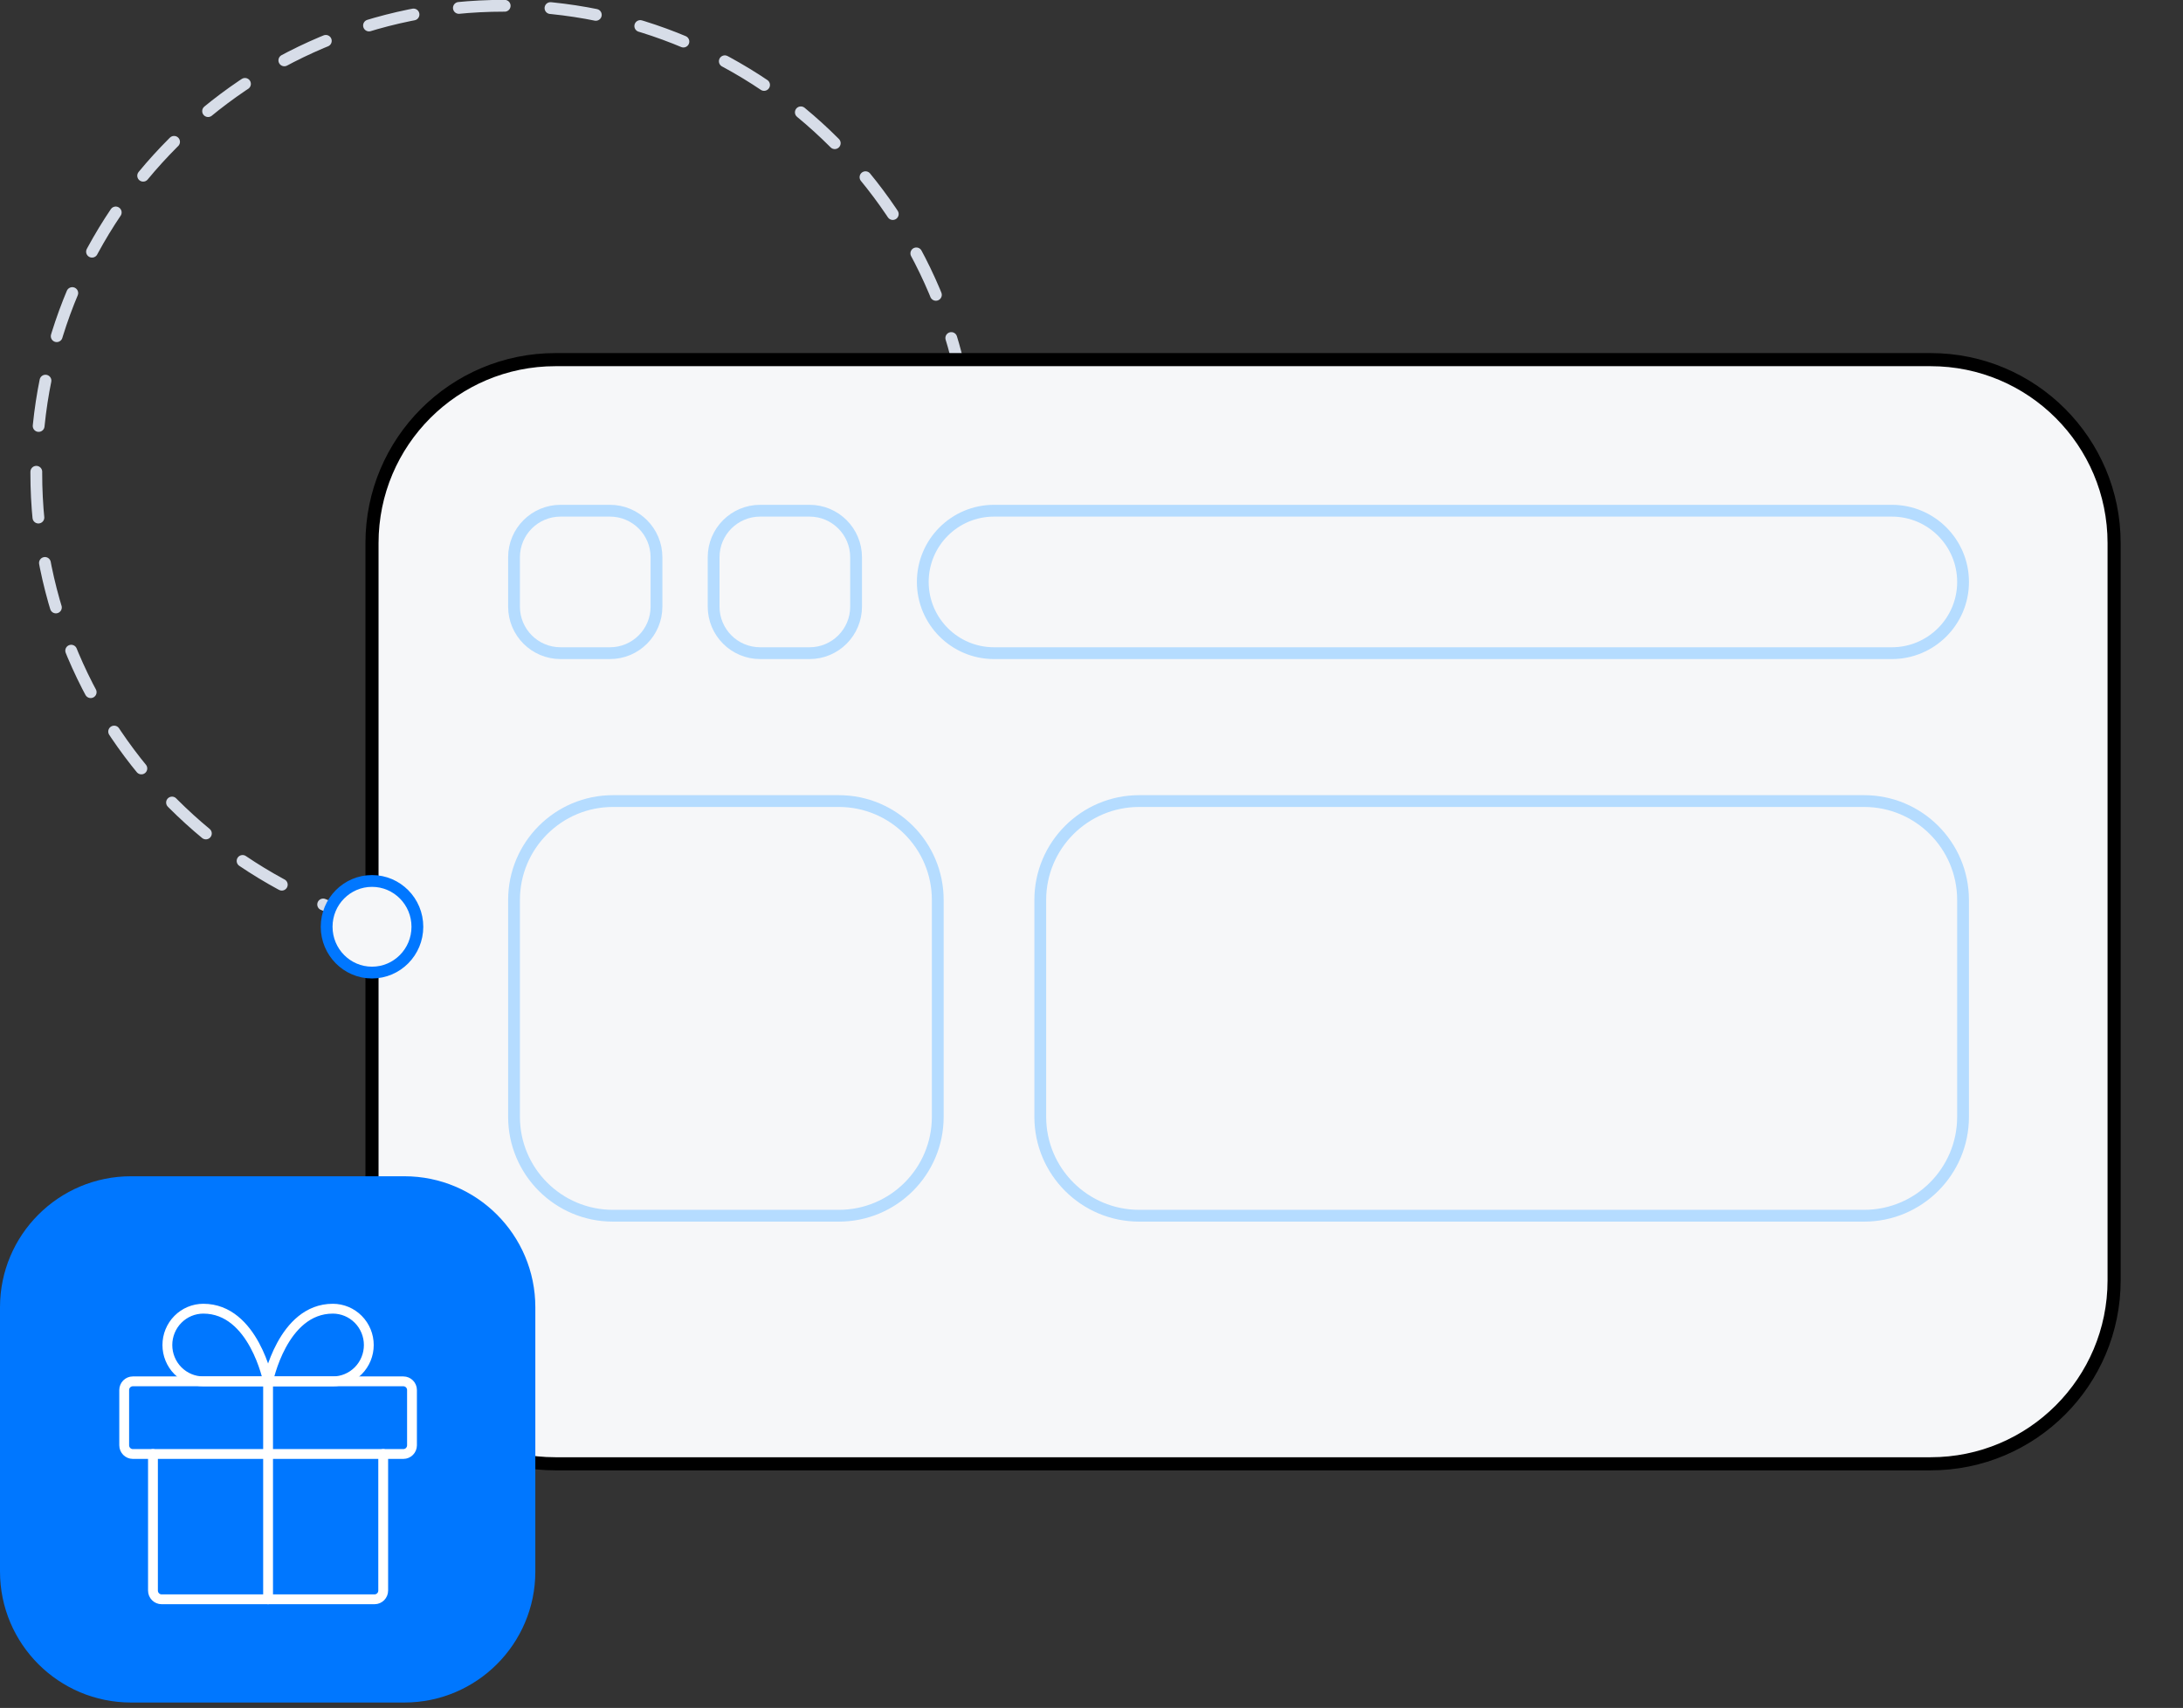 <svg width="386" height="302" viewBox="0 0 386 302" fill="none" xmlns="http://www.w3.org/2000/svg">
<rect x="0" y="0" width="386" height="302" fill="#333333" stroke="none"/>
<g clip-path="url(#clip0_977_80941)">
<g clip-path="url(#clip1_977_80941)">
<g clip-path="url(#clip2_977_80941)">
<path d="M89.07 166.324C134.718 166.324 171.723 129.32 171.723 83.672C171.723 38.024 134.718 1.02 89.07 1.02C43.423 1.02 6.418 38.024 6.418 83.672C6.418 129.32 43.423 166.324 89.07 166.324Z" stroke="#D7DDE8" stroke-width="2.085" stroke-linecap="round" stroke-dasharray="8.11 8.11"/>
<path d="M341.383 63.59H98.212C80.299 63.59 65.777 78.111 65.777 96.024V226.392C65.777 244.305 80.299 258.827 98.212 258.827H341.383C359.296 258.827 373.818 244.305 373.818 226.392V96.024C373.818 78.111 359.296 63.59 341.383 63.59Z" fill="#F6F7F9"/>
<path d="M341.383 63.59H98.212C80.299 63.59 65.777 78.111 65.777 96.024V226.392C65.777 244.305 80.299 258.827 98.212 258.827H341.383C359.296 258.827 373.818 244.305 373.818 226.392V96.024C373.818 78.111 359.296 63.59 341.383 63.59Z" stroke="black" stroke-width="2.317"/>
<path d="M143.149 90.303H134.408C129.866 90.303 126.184 93.985 126.184 98.527V107.268C126.184 111.81 129.866 115.492 134.408 115.492H143.149C147.691 115.492 151.373 111.81 151.373 107.268V98.527C151.373 93.985 147.691 90.303 143.149 90.303Z" stroke="#B5DCFF" stroke-width="2.085"/>
<path d="M107.856 90.303H99.115C94.573 90.303 90.891 93.985 90.891 98.527V107.268C90.891 111.81 94.573 115.492 99.115 115.492H107.856C112.398 115.492 116.08 111.81 116.08 107.268V98.527C116.08 93.985 112.398 90.303 107.856 90.303Z" stroke="#B5DCFF" stroke-width="2.085"/>
<path d="M175.763 90.303H334.516C341.472 90.303 347.111 95.942 347.111 102.897V102.897C347.111 109.853 341.472 115.492 334.516 115.492H175.763C168.807 115.492 163.168 109.853 163.168 102.897V102.897C163.168 95.942 168.807 90.303 175.763 90.303Z" stroke="#B5DCFF" stroke-width="2.085"/>
<path d="M148.324 141.643H108.382C98.722 141.643 90.891 149.474 90.891 159.134V197.472C90.891 207.132 98.722 214.963 108.382 214.963H148.324C157.985 214.963 165.816 207.132 165.816 197.472V159.134C165.816 149.474 157.985 141.643 148.324 141.643Z" stroke="#B5DCFF" stroke-width="2.085"/>
<path d="M329.616 141.643H201.433C191.773 141.643 183.941 149.474 183.941 159.134V197.472C183.941 207.132 191.773 214.963 201.433 214.963H329.616C339.276 214.963 347.108 207.132 347.108 197.472V159.134C347.108 149.474 339.276 141.643 329.616 141.643Z" stroke="#B5DCFF" stroke-width="2.085"/>
<path d="M65.78 171.969C70.21 171.969 73.802 168.343 73.802 163.869C73.802 159.396 70.21 155.77 65.78 155.77C61.349 155.77 57.758 159.396 57.758 163.869C57.758 168.343 61.349 171.969 65.78 171.969Z" fill="#F6F7F9" stroke="#0077FF" stroke-width="2.085"/>
<path d="M71.491 207.984H23.168C10.372 207.984 0 218.357 0 231.152V277.871C0 290.666 10.372 301.038 23.168 301.038H71.491C84.286 301.038 94.658 290.666 94.658 277.871V231.152C94.658 218.357 84.286 207.984 71.491 207.984Z" fill="#0077FF"/>
<path d="M67.758 257.094V281.244C67.758 282.095 67.075 282.785 66.231 282.785H28.573C27.73 282.785 27.047 282.095 27.047 281.244V257.094" stroke="white" stroke-width="1.738" stroke-linecap="round" stroke-linejoin="round"/>
<path d="M71.323 244.248H23.488C22.645 244.248 21.961 244.937 21.961 245.789V255.551C21.961 256.403 22.645 257.093 23.488 257.093H71.323C72.166 257.093 72.85 256.403 72.85 255.551V245.789C72.85 244.937 72.166 244.248 71.323 244.248Z" stroke="white" stroke-width="1.738" stroke-linecap="round" stroke-linejoin="round"/>
<path d="M47.402 282.785V244.248" stroke="white" stroke-width="1.738" stroke-linecap="round" stroke-linejoin="round"/>
<path d="M47.405 244.249H35.955C34.268 244.249 32.65 243.571 31.457 242.368C30.264 241.163 29.594 239.528 29.594 237.826C29.594 236.122 30.264 234.488 31.457 233.284C32.65 232.079 34.268 231.402 35.955 231.402C44.86 231.402 47.405 244.249 47.405 244.249Z" stroke="white" stroke-width="1.738" stroke-linecap="round" stroke-linejoin="round"/>
<path d="M47.402 244.249H58.852C60.539 244.249 62.157 243.571 63.35 242.368C64.543 241.163 65.213 239.528 65.213 237.826C65.213 236.122 64.543 234.488 63.35 233.284C62.157 232.079 60.539 231.402 58.852 231.402C49.947 231.402 47.402 244.249 47.402 244.249Z" stroke="white" stroke-width="1.738" stroke-linecap="round" stroke-linejoin="round"/>
</g>
</g>
</g>
<defs>
<clipPath id="clip0_977_80941">
<rect width="386" height="301.177" fill="white"/>
</clipPath>
<clipPath id="clip1_977_80941">
<rect width="434.39" height="301.177" fill="white"/>
</clipPath>
<clipPath id="clip2_977_80941">
<rect width="434.39" height="301.177" fill="white"/>
</clipPath>
</defs>
</svg>

